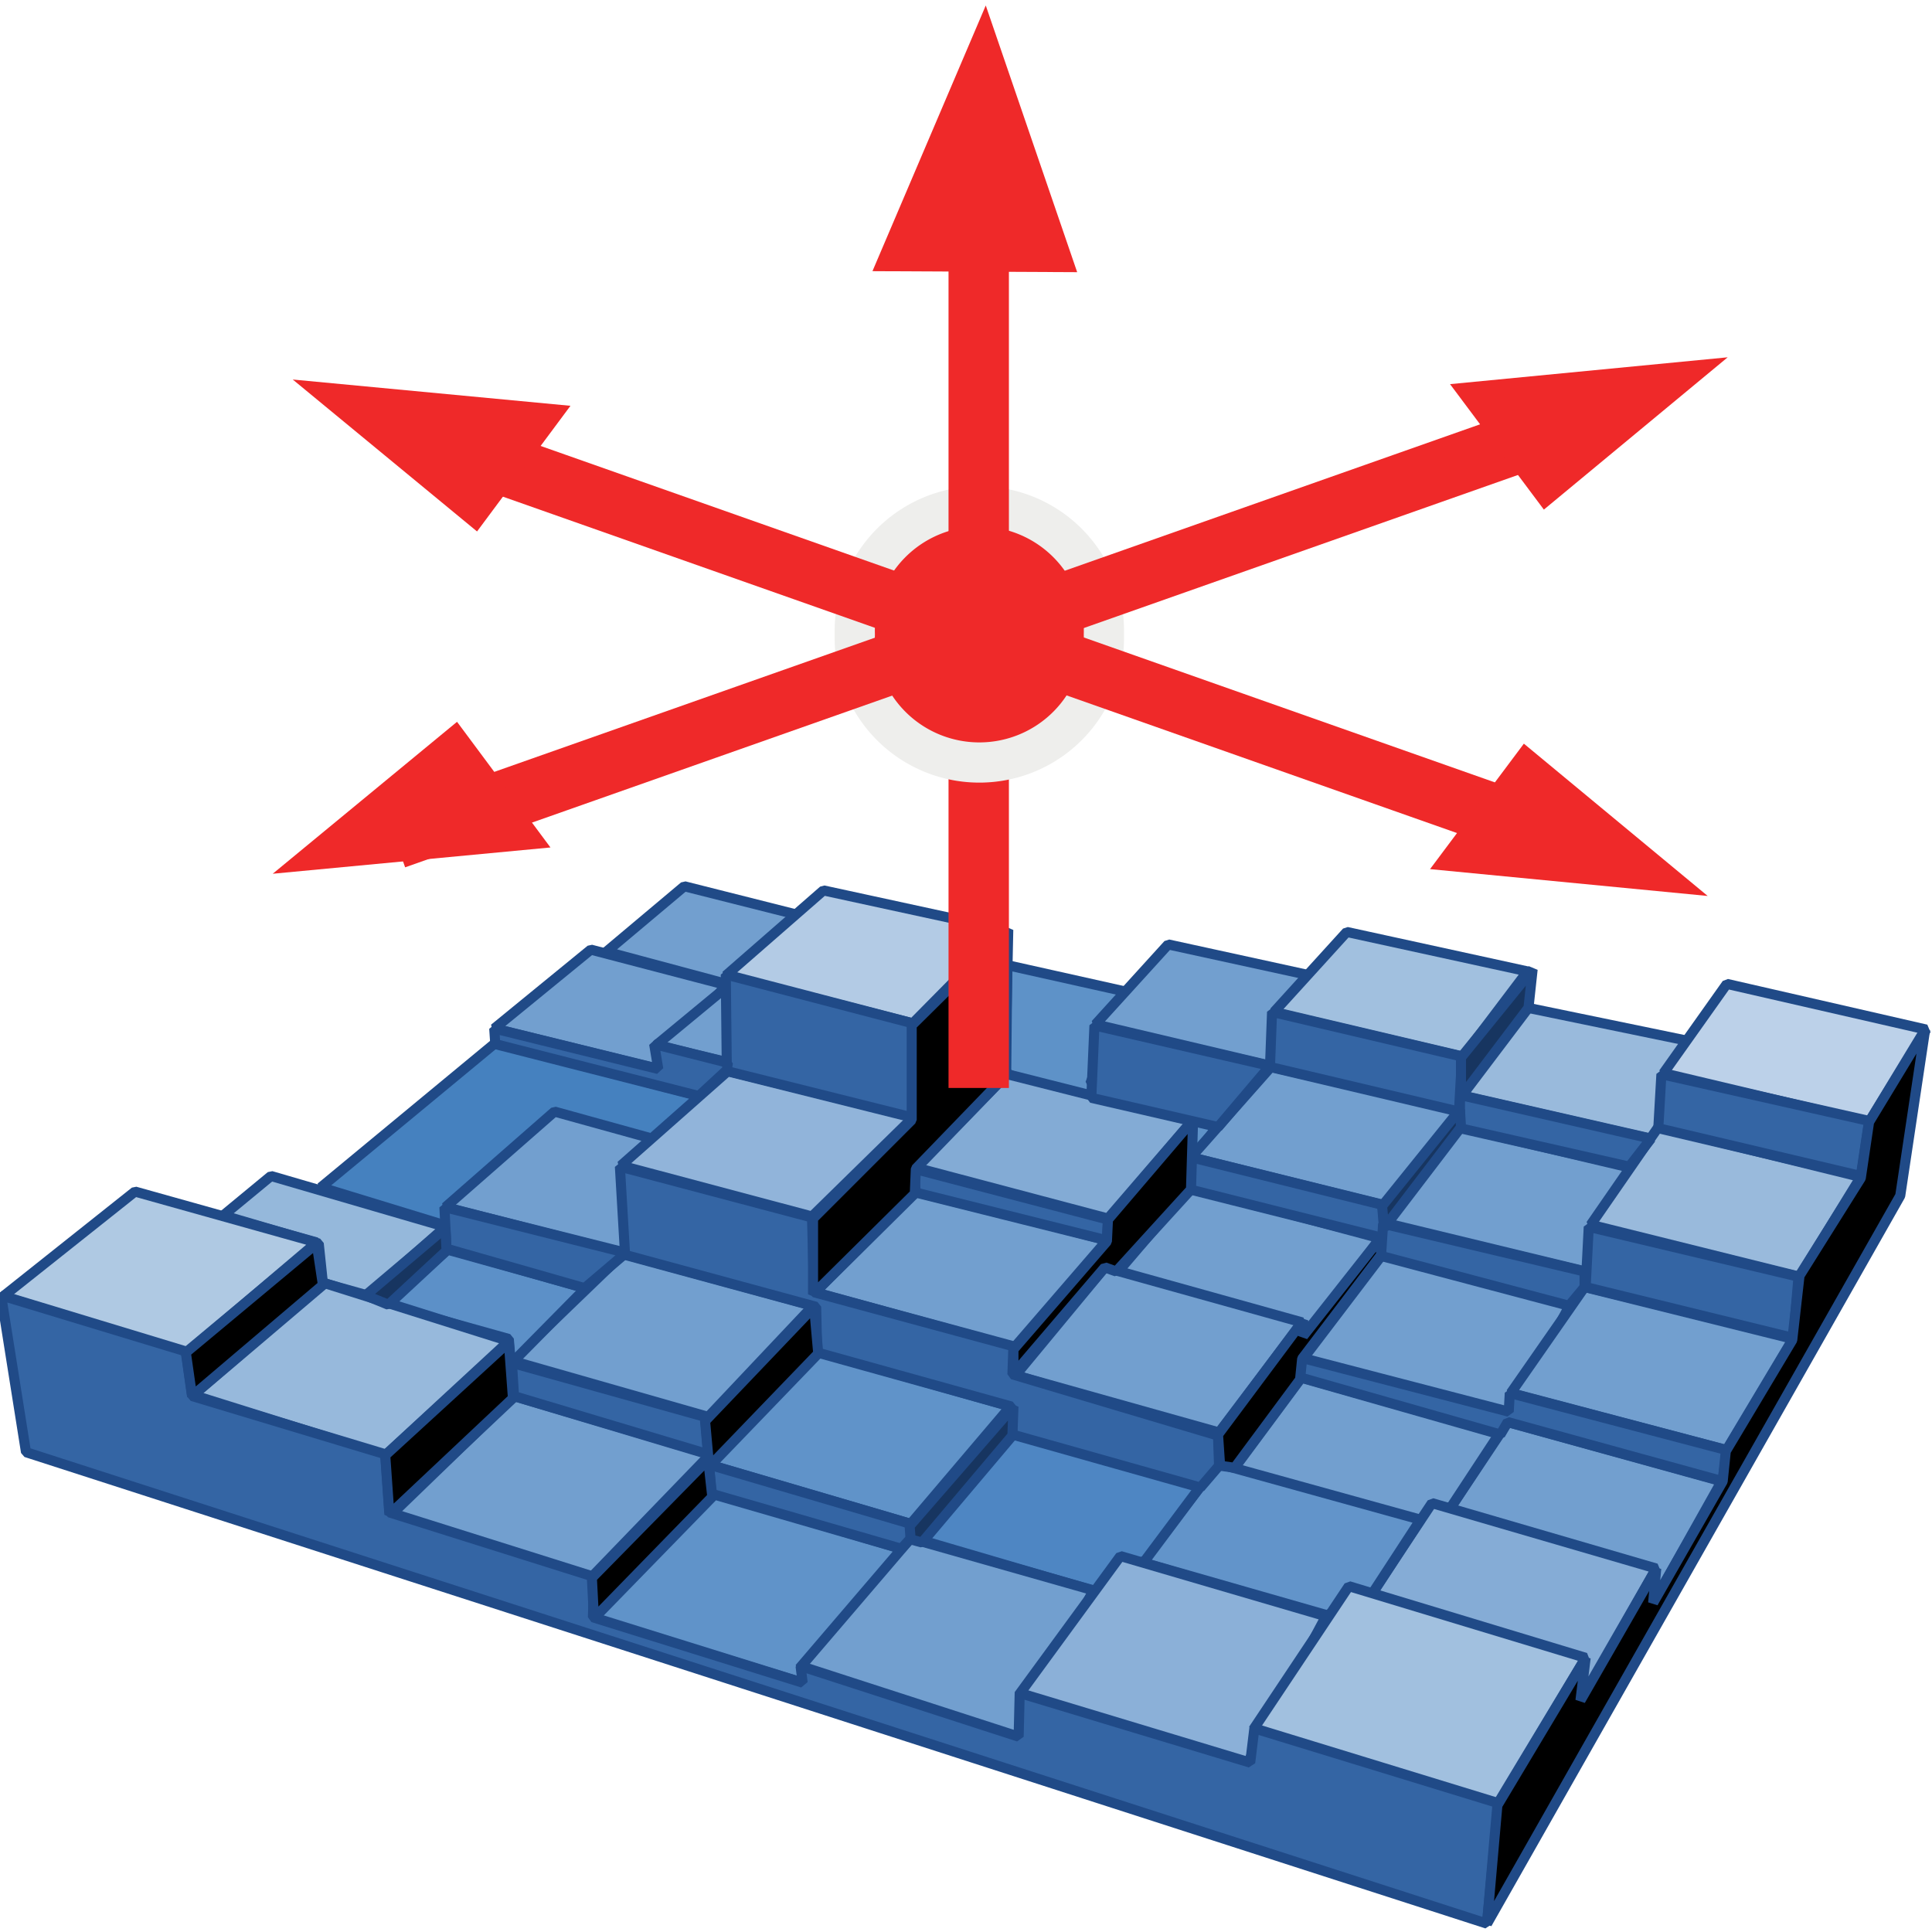 <?xml version="1.0" encoding="UTF-8" standalone="no"?>
<!-- Created with Inkscape (http://www.inkscape.org/) -->

<svg
   xmlns:dc="http://purl.org/dc/elements/1.1/"
   xmlns:cc="http://creativecommons.org/ns#"
   xmlns:rdf="http://www.w3.org/1999/02/22-rdf-syntax-ns#"
   xmlns:svg="http://www.w3.org/2000/svg"
   xmlns="http://www.w3.org/2000/svg"
   xmlns:sodipodi="http://sodipodi.sourceforge.net/DTD/sodipodi-0.dtd"
   xmlns:inkscape="http://www.inkscape.org/namespaces/inkscape"
   width="48px"
   height="48px"
   id="svg3183"
   version="1.1"
   inkscape:version="0.48.5 r10040"
   sodipodi:docname="heightfield_remap.svg">
  <defs
     id="defs3185" />
  <sodipodi:namedview
     id="base"
     pagecolor="#ffffff"
     bordercolor="#666666"
     borderopacity="1.0"
     inkscape:pageopacity="0.0"
     inkscape:pageshadow="2"
     inkscape:zoom="19.79899"
     inkscape:cx="6.0192843"
     inkscape:cy="22.242758"
     inkscape:current-layer="layer1"
     showgrid="true"
     inkscape:grid-bbox="true"
     inkscape:document-units="px"
     inkscape:window-width="2560"
     inkscape:window-height="1537"
     inkscape:window-x="-8"
     inkscape:window-y="-8"
     inkscape:window-maximized="1" />
  <g
     id="layer1"
     inkscape:label="Layer 1"
     inkscape:groupmode="layer">
    <g
       id="g51246"
       transform="translate(0,1.646)">
      <path
         inkscape:connector-curvature="0"
         id="path4045"
         d="m 27.914,22.978 -2.889,-0.645 -0.026,2.683 4.669,2.066 0.731,-0.939 -3.31,-0.869 z"
         style="color:#000000;fill:#5e92c8;fill-opacity:1;stroke:#204a87;stroke-width:0.25;stroke-linecap:butt;stroke-linejoin:bevel;stroke-miterlimit:4;stroke-opacity:1;stroke-dasharray:none;stroke-dashoffset:0;marker:none;visibility:visible;display:inline;overflow:visible;enable-background:accumulate"
         sodipodi:nodetypes="ccccccc" />
      <path
         sodipodi:nodetypes="ccccc"
         style="color:#000000;fill:#99badc;fill-opacity:1;stroke:#204a87;stroke-width:0.25;stroke-linecap:butt;stroke-linejoin:bevel;stroke-miterlimit:4;stroke-opacity:1;stroke-dasharray:none;stroke-dashoffset:0;marker:none;visibility:visible;display:inline;overflow:visible;enable-background:accumulate"
         d="m 42.825,24.397 -4.876,-1.006 -1.703,2.167 5.185,1.187 z"
         id="path4039"
         inkscape:connector-curvature="0" />
      <path
         inkscape:connector-curvature="0"
         id="path4031"
         d="m 47.856,23.933 -4.953,-1.135 -1.574,2.219 5.108,1.213 z"
         style="color:#000000;fill:#bcd1e9;fill-opacity:1;stroke:#204a87;stroke-width:0.25;stroke-linecap:butt;stroke-linejoin:bevel;stroke-miterlimit:4;stroke-opacity:1;stroke-dasharray:none;stroke-dashoffset:0;marker:none;visibility:visible;display:inline;overflow:visible;enable-background:accumulate" />
      <path
         sodipodi:nodetypes="ccccc"
         style="color:#000000;fill:#729fcf;stroke:#204a87;stroke-width:0.25;stroke-linecap:butt;stroke-linejoin:bevel;stroke-miterlimit:4;stroke-opacity:1;stroke-dasharray:none;stroke-dashoffset:0;marker:none;visibility:visible;display:inline;overflow:visible;enable-background:accumulate"
         d="m 33.512,22.798 -4.489,-0.98 -1.806,1.987 4.695,1.109 z"
         id="path4043"
         inkscape:connector-curvature="0" />
      <path
         inkscape:connector-curvature="0"
         id="path4041"
         d="m 37.949,22.488 -4.489,-0.98 -1.806,1.987 4.695,1.109 z"
         style="color:#000000;fill:#a1c0df;fill-opacity:1;stroke:#204a87;stroke-width:0.25;stroke-linecap:butt;stroke-linejoin:bevel;stroke-miterlimit:4;stroke-opacity:1;stroke-dasharray:none;stroke-dashoffset:0;marker:none;visibility:visible;display:inline;overflow:visible;enable-background:accumulate"
         sodipodi:nodetypes="ccccc" />
      <path
         inkscape:connector-curvature="0"
         id="path4049"
         d="m 17.001,20.373 3.07,0.774 -1.832,1.703 -3.173,-0.851 z"
         style="color:#000000;fill:#729fcf;stroke:#204a87;stroke-width:0.25;stroke-linecap:butt;stroke-linejoin:bevel;stroke-miterlimit:4;stroke-opacity:1;stroke-dasharray:none;stroke-dashoffset:0;marker:none;visibility:visible;display:inline;overflow:visible;enable-background:accumulate" />
      <path
         inkscape:connector-curvature="0"
         id="path4047"
         d="m 24.973,21.456 -4.515,-0.98 -2.425,2.116 4.644,1.187 z"
         style="color:#000000;fill:#b3cbe5;fill-opacity:1;stroke:#204a87;stroke-width:0.25;stroke-linecap:butt;stroke-linejoin:bevel;stroke-miterlimit:4;stroke-opacity:1;stroke-dasharray:none;stroke-dashoffset:0;marker:none;visibility:visible;display:inline;overflow:visible;enable-background:accumulate"
         sodipodi:nodetypes="ccccc" />
      <path
         inkscape:connector-curvature="0"
         id="path4065"
         d="m 39.394,29.944 1.109,-2.58 -4.257,-1.006 -1.857,2.374 z"
         style="color:#000000;fill:#729fcf;stroke:#204a87;stroke-width:0.25;stroke-linecap:butt;stroke-linejoin:bevel;stroke-miterlimit:4;stroke-opacity:1;stroke-dasharray:none;stroke-dashoffset:0;marker:none;visibility:visible;display:inline;overflow:visible;enable-background:accumulate" />
      <path
         inkscape:connector-curvature="0"
         id="path4057"
         d="m 46.23,27.596 -5.031,-1.238 -1.677,2.425 5.185,1.29 z"
         style="color:#000000;fill:#99badc;fill-opacity:1;stroke:#204a87;stroke-width:0.25;stroke-linecap:butt;stroke-linejoin:bevel;stroke-miterlimit:4;stroke-opacity:1;stroke-dasharray:none;stroke-dashoffset:0;marker:none;visibility:visible;display:inline;overflow:visible;enable-background:accumulate" />
      <path
         inkscape:connector-curvature="0"
         id="path4073"
         d="m 36.272,25.945 -4.695,-1.084 -1.986,2.245 4.798,1.187 z"
         style="color:#000000;fill:#729fcf;stroke:#204a87;stroke-width:0.25;stroke-linecap:butt;stroke-linejoin:bevel;stroke-miterlimit:4;stroke-opacity:1;stroke-dasharray:none;stroke-dashoffset:0;marker:none;visibility:visible;display:inline;overflow:visible;enable-background:accumulate" />
      <path
         sodipodi:nodetypes="ccccc"
         inkscape:connector-curvature="0"
         id="path4097"
         d="m 18.033,22.824 -3.354,-0.877 -2.399,1.961 4.102,1.006 z"
         style="color:#000000;fill:#729fcf;stroke:#204a87;stroke-width:0.25;stroke-linecap:butt;stroke-linejoin:bevel;stroke-miterlimit:4;stroke-opacity:1;stroke-dasharray:none;stroke-dashoffset:0;marker:none;visibility:visible;display:inline;overflow:visible;enable-background:accumulate" />
      <path
         inkscape:connector-curvature="0"
         id="path4089"
         d="m 18.084,22.849 -1.78,1.471 1.832,0.439 z"
         style="color:#000000;fill:#729fcf;stroke:#204a87;stroke-width:0.25;stroke-linecap:butt;stroke-linejoin:bevel;stroke-miterlimit:4;stroke-opacity:1;stroke-dasharray:none;stroke-dashoffset:0;marker:none;visibility:visible;display:inline;overflow:visible;enable-background:accumulate" />
      <path
         inkscape:connector-curvature="0"
         id="path4105"
         d="m 17.362,25.636 -1.006,-0.284 -1.135,1.006 1.006,0.284 z"
         style="color:#000000;fill:none;stroke:#204a87;stroke-width:0.25;stroke-linecap:butt;stroke-linejoin:bevel;stroke-miterlimit:4;stroke-opacity:1;stroke-dasharray:none;stroke-dashoffset:0;marker:none;visibility:visible;display:inline;overflow:visible;enable-background:accumulate" />
      <path
         sodipodi:nodetypes="cccccc"
         inkscape:connector-curvature="0"
         id="path4113"
         d="m 17.388,25.584 -5.082,-1.316 -4.334,3.586 3.122,0.955 5.16,-2.167 z"
         style="color:#000000;fill:#4581bf;fill-opacity:1;stroke:#204a87;stroke-width:0.25;stroke-linecap:butt;stroke-linejoin:bevel;stroke-miterlimit:4;stroke-opacity:1;stroke-dasharray:none;stroke-dashoffset:0;marker:none;visibility:visible;display:inline;overflow:visible;enable-background:accumulate" />
      <path
         inkscape:connector-curvature="0"
         id="path4121"
         d="m 16.201,26.642 -2.425,-0.671 -2.709,2.374 4.515,1.161 z"
         style="color:#000000;fill:#729fcf;stroke:#204a87;stroke-width:0.25;stroke-linecap:butt;stroke-linejoin:bevel;stroke-miterlimit:4;stroke-opacity:1;stroke-dasharray:none;stroke-dashoffset:0;marker:none;visibility:visible;display:inline;overflow:visible;enable-background:accumulate" />
      <path
         inkscape:connector-curvature="0"
         id="path4081"
         d="m 22.702,26.1 -4.618,-1.135 -2.657,2.348 4.747,1.264 z"
         style="color:#000000;fill:#91b4da;fill-opacity:1;stroke:#204a87;stroke-width:0.25;stroke-linecap:butt;stroke-linejoin:bevel;stroke-miterlimit:4;stroke-opacity:1;stroke-dasharray:none;stroke-dashoffset:0;marker:none;visibility:visible;display:inline;overflow:visible;enable-background:accumulate" />
      <path
         inkscape:connector-curvature="0"
         id="path4137"
         d="m 34.286,29.119 -4.721,-1.264 -1.806,2.116 4.644,1.703 z"
         style="color:#000000;fill:#729fcf;stroke:#204a87;stroke-width:0.25;stroke-linecap:butt;stroke-linejoin:bevel;stroke-miterlimit:4;stroke-opacity:1;stroke-dasharray:none;stroke-dashoffset:0;marker:none;visibility:visible;display:inline;overflow:visible;enable-background:accumulate" />
      <path
         inkscape:connector-curvature="0"
         id="path4145"
         d="m 39.007,30.77 -4.67,-1.238 -1.961,2.58 5.185,1.367 z"
         style="color:#000000;fill:#729fcf;stroke:#204a87;stroke-width:0.25;stroke-linecap:butt;stroke-linejoin:bevel;stroke-miterlimit:4;stroke-opacity:1;stroke-dasharray:none;stroke-dashoffset:0;marker:none;visibility:visible;display:inline;overflow:visible;enable-background:accumulate" />
      <path
         inkscape:connector-curvature="0"
         id="path4153"
         d="m 44.554,31.621 -5.185,-1.29 -1.832,2.632 5.366,1.419 z"
         style="color:#000000;fill:#729fcf;stroke:#204a87;stroke-width:0.25;stroke-linecap:butt;stroke-linejoin:bevel;stroke-miterlimit:4;stroke-opacity:1;stroke-dasharray:none;stroke-dashoffset:0;marker:none;visibility:visible;display:inline;overflow:visible;enable-background:accumulate" />
      <path
         inkscape:connector-curvature="0"
         id="path4161"
         d="m 42.773,35.156 -5.314,-1.471 -1.445,2.167 5.082,2.296 z"
         style="color:#000000;fill:#729fcf;stroke:#204a87;stroke-width:0.25;stroke-linecap:butt;stroke-linejoin:bevel;stroke-miterlimit:4;stroke-opacity:1;stroke-dasharray:none;stroke-dashoffset:0;marker:none;visibility:visible;display:inline;overflow:visible;enable-background:accumulate" />
      <path
         inkscape:connector-curvature="0"
         id="path4129"
         d="m 29.616,26.203 -4.592,-1.161 -2.27,2.322 4.773,1.264 z"
         style="color:#000000;fill:#83abd5;fill-opacity:1;stroke:#204a87;stroke-width:0.25;stroke-linecap:butt;stroke-linejoin:bevel;stroke-miterlimit:4;stroke-opacity:1;stroke-dasharray:none;stroke-dashoffset:0;marker:none;visibility:visible;display:inline;overflow:visible;enable-background:accumulate" />
      <path
         inkscape:connector-curvature="0"
         id="path4177"
         d="m 27.501,29.17 -4.747,-1.238 -2.502,2.528 4.953,1.367 z"
         style="color:#000000;fill:#729fcf;stroke:#204a87;stroke-width:0.25;stroke-linecap:butt;stroke-linejoin:bevel;stroke-miterlimit:4;stroke-opacity:1;stroke-dasharray:none;stroke-dashoffset:0;marker:none;visibility:visible;display:inline;overflow:visible;enable-background:accumulate" />
      <path
         inkscape:connector-curvature="0"
         id="path4185"
         d="m 32.351,31.208 -4.902,-1.367 -2.219,2.683 5.056,1.419 z"
         style="color:#000000;fill:#729fcf;stroke:#204a87;stroke-width:0.25;stroke-linecap:butt;stroke-linejoin:bevel;stroke-miterlimit:4;stroke-opacity:1;stroke-dasharray:none;stroke-dashoffset:0;marker:none;visibility:visible;display:inline;overflow:visible;enable-background:accumulate" />
      <path
         inkscape:connector-curvature="0"
         id="path4193"
         d="m 37.253,33.969 -4.927,-1.393 -1.703,2.296 4.695,1.264 0.748,-0.361 z"
         style="color:#000000;fill:#729fcf;stroke:#204a87;stroke-width:0.25;stroke-linecap:butt;stroke-linejoin:bevel;stroke-miterlimit:4;stroke-opacity:1;stroke-dasharray:none;stroke-dashoffset:0;marker:none;visibility:visible;display:inline;overflow:visible;enable-background:accumulate" />
      <path
         inkscape:connector-curvature="0"
         id="path4201"
         d="m 41.148,37.323 -5.572,-1.625 -1.522,2.296 5.289,2.528 z"
         style="color:#000000;fill:#85acd6;fill-opacity:1;stroke:#204a87;stroke-width:0.25;stroke-linecap:butt;stroke-linejoin:bevel;stroke-miterlimit:4;stroke-opacity:1;stroke-dasharray:none;stroke-dashoffset:0;marker:none;visibility:visible;display:inline;overflow:visible;enable-background:accumulate" />
      <path
         inkscape:connector-curvature="0"
         id="path4225"
         d="m 35.292,36.11 -5.031,-1.393 -1.883,2.451 4.592,1.316 1.161,-0.593 z"
         style="color:#000000;fill:#6294ca;fill-opacity:1;stroke:#204a87;stroke-width:0.25;stroke-linecap:butt;stroke-linejoin:bevel;stroke-miterlimit:4;stroke-opacity:1;stroke-dasharray:none;stroke-dashoffset:0;marker:none;visibility:visible;display:inline;overflow:visible;enable-background:accumulate" />
      <path
         inkscape:connector-curvature="0"
         id="path4233"
         d="m 29.823,35.285 -4.695,-1.316 -2.219,2.657 4.308,1.264 1.238,-0.774 z"
         style="color:#000000;fill:#4e86c3;fill-opacity:1;stroke:#204a87;stroke-width:0.25;stroke-linecap:butt;stroke-linejoin:bevel;stroke-miterlimit:4;stroke-opacity:1;stroke-dasharray:none;stroke-dashoffset:0;marker:none;visibility:visible;display:inline;overflow:visible;enable-background:accumulate" />
      <path
         inkscape:connector-curvature="0"
         id="path4241"
         d="m 25.102,33.298 -4.798,-1.367 -2.683,2.812 5.005,1.471 z"
         style="color:#000000;fill:#6093c9;fill-opacity:1;stroke:#204a87;stroke-width:0.25;stroke-linecap:butt;stroke-linejoin:bevel;stroke-miterlimit:4;stroke-opacity:1;stroke-dasharray:none;stroke-dashoffset:0;marker:none;visibility:visible;display:inline;overflow:visible;enable-background:accumulate" />
      <path
         inkscape:connector-curvature="0"
         id="path4249"
         d="m 20.2,30.796 -4.721,-1.29 -2.76,2.657 4.876,1.393 z"
         style="color:#000000;fill:#729fcf;stroke:#204a87;stroke-width:0.25;stroke-linecap:butt;stroke-linejoin:bevel;stroke-miterlimit:4;stroke-opacity:1;stroke-dasharray:none;stroke-dashoffset:0;marker:none;visibility:visible;display:inline;overflow:visible;enable-background:accumulate" />
      <path
         inkscape:connector-curvature="0"
         id="path4257"
         d="m 14.55,30.357 -3.431,-0.955 -1.522,1.367 3.044,0.851 0.052,0.619 z"
         style="color:#000000;fill:#5c90c8;fill-opacity:1;stroke:#204a87;stroke-width:0.25;stroke-linecap:butt;stroke-linejoin:bevel;stroke-miterlimit:4;stroke-opacity:1;stroke-dasharray:none;stroke-dashoffset:0;marker:none;visibility:visible;display:inline;overflow:visible;enable-background:accumulate" />
      <path
         inkscape:connector-curvature="0"
         id="path4265"
         d="m 11.067,28.835 -4.334,-1.264 -1.187,0.98 2.373,0.697 0.103,0.98 1.109,0.31 z"
         style="color:#000000;fill:#95b8db;fill-opacity:1;stroke:#204a87;stroke-width:0.25;stroke-linecap:butt;stroke-linejoin:bevel;stroke-miterlimit:4;stroke-opacity:1;stroke-dasharray:none;stroke-dashoffset:0;marker:none;visibility:visible;display:inline;overflow:visible;enable-background:accumulate" />
      <path
         inkscape:connector-curvature="0"
         id="path4273"
         d="M 7.868,29.222 3.354,27.958 0.077,30.563 4.643,31.957 z"
         style="color:#000000;fill:#afc9e3;fill-opacity:1;stroke:#204a87;stroke-width:0.25;stroke-linecap:butt;stroke-linejoin:bevel;stroke-miterlimit:4;stroke-opacity:1;stroke-dasharray:none;stroke-dashoffset:0;marker:none;visibility:visible;display:inline;overflow:visible;enable-background:accumulate" />
      <path
         inkscape:connector-curvature="0"
         id="path4281"
         d="m 12.641,31.673 -4.592,-1.445 -3.251,2.786 4.773,1.496 z"
         style="color:#000000;fill:#97b9dc;fill-opacity:1;stroke:#204a87;stroke-width:0.25;stroke-linecap:butt;stroke-linejoin:bevel;stroke-miterlimit:4;stroke-opacity:1;stroke-dasharray:none;stroke-dashoffset:0;marker:none;visibility:visible;display:inline;overflow:visible;enable-background:accumulate" />
      <path
         inkscape:connector-curvature="0"
         id="path4289"
         d="m 17.646,34.485 -4.876,-1.445 -3.044,2.941 4.979,1.548 z"
         style="color:#000000;fill:#729fcf;stroke:#204a87;stroke-width:0.25;stroke-linecap:butt;stroke-linejoin:bevel;stroke-miterlimit:4;stroke-opacity:1;stroke-dasharray:none;stroke-dashoffset:0;marker:none;visibility:visible;display:inline;overflow:visible;enable-background:accumulate" />
      <path
         inkscape:connector-curvature="0"
         id="path4297"
         d="m 22.393,36.833 -4.695,-1.393 -2.967,3.122 5.289,1.625 z"
         style="color:#000000;fill:#6093c9;fill-opacity:1;stroke:#204a87;stroke-width:0.25;stroke-linecap:butt;stroke-linejoin:bevel;stroke-miterlimit:4;stroke-opacity:1;stroke-dasharray:none;stroke-dashoffset:0;marker:none;visibility:visible;display:inline;overflow:visible;enable-background:accumulate" />
      <path
         inkscape:connector-curvature="0"
         id="path4305"
         d="m 27.165,37.865 -4.541,-1.29 -2.76,3.225 5.418,1.729 z"
         style="color:#000000;fill:#729fcf;stroke:#204a87;stroke-width:0.25;stroke-linecap:butt;stroke-linejoin:bevel;stroke-miterlimit:4;stroke-opacity:1;stroke-dasharray:none;stroke-dashoffset:0;marker:none;visibility:visible;display:inline;overflow:visible;enable-background:accumulate" />
      <path
         inkscape:connector-curvature="0"
         id="path4217"
         d="m 32.944,38.51 -5.108,-1.496 -2.528,3.457 5.676,1.703 z"
         style="color:#000000;fill:#8bb0d8;fill-opacity:1;stroke:#204a87;stroke-width:0.25;stroke-linecap:butt;stroke-linejoin:bevel;stroke-miterlimit:4;stroke-opacity:1;stroke-dasharray:none;stroke-dashoffset:0;marker:none;visibility:visible;display:inline;overflow:visible;enable-background:accumulate" />
      <path
         inkscape:connector-curvature="0"
         id="path4209"
         d="m 39.394,39.542 -5.882,-1.78 -2.373,3.56 6.063,1.858 z"
         style="color:#000000;fill:#a1c0df;fill-opacity:1;stroke:#204a87;stroke-width:0.25;stroke-linecap:butt;stroke-linejoin:bevel;stroke-miterlimit:4;stroke-opacity:1;stroke-dasharray:none;stroke-dashoffset:0;marker:none;visibility:visible;display:inline;overflow:visible;enable-background:accumulate" />
      <path
         inkscape:connector-curvature="0"
         id="path4010"
         d="m 36.943,46.146 0.284,-2.993 -6.063,-1.858 -0.103,0.851 -5.727,-1.729 -0.026,1.084 -5.418,-1.754 0.052,0.413 -5.211,-1.625 0.026,-1.006 -5.082,-1.6 -0.103,-1.445 -4.798,-1.445 -0.155,-1.109 -4.592,-1.393 0.619,3.896 z"
         style="fill:#3465a4;stroke:#204a87;stroke-width:0.25;stroke-linecap:butt;stroke-linejoin:bevel;stroke-miterlimit:4;stroke-opacity:1;stroke-dasharray:none" />
      <path
         inkscape:connector-curvature="0"
         id="path4324"
         d="m 46.437,26.203 -5.16,-1.161 -0.077,1.342 5.031,1.187 z"
         style="color:#000000;fill:#3465a4;fill-opacity:1;fill-rule:nonzero;stroke:#204a87;stroke-width:0.25;stroke-linecap:butt;stroke-linejoin:bevel;stroke-miterlimit:4;stroke-opacity:1;stroke-dasharray:none;stroke-dashoffset:0;marker:none;visibility:visible;display:inline;overflow:visible;enable-background:accumulate" />
      <path
         inkscape:connector-curvature="0"
         id="path4332"
         d="m 41.019,26.642 -4.747,-1.084 0,0.826 4.205,0.955 z"
         style="color:#000000;fill:#3465a4;fill-opacity:1;fill-rule:nonzero;stroke:#204a87;stroke-width:0.25;stroke-linecap:butt;stroke-linejoin:bevel;stroke-miterlimit:4;stroke-opacity:1;stroke-dasharray:none;stroke-dashoffset:0;marker:none;visibility:visible;display:inline;overflow:visible;enable-background:accumulate" />
      <path
         inkscape:connector-curvature="0"
         id="path4340"
         d="m 36.324,24.604 -0.077,1.367 -4.695,-1.109 0.052,-1.367 z"
         style="color:#000000;fill:#3465a4;fill-opacity:1;fill-rule:nonzero;stroke:#204a87;stroke-width:0.25;stroke-linecap:butt;stroke-linejoin:bevel;stroke-miterlimit:4;stroke-opacity:1;stroke-dasharray:none;stroke-dashoffset:0;marker:none;visibility:visible;display:inline;overflow:visible;enable-background:accumulate" />
      <path
         sodipodi:nodetypes="ccccc"
         inkscape:connector-curvature="0"
         id="path4348"
         d="m 31.551,24.836 -4.36,-1.006 -0.078,1.799 3.15,0.726 z"
         style="color:#000000;fill:#3465a4;fill-opacity:1;fill-rule:nonzero;stroke:#204a87;stroke-width:0.25;stroke-linecap:butt;stroke-linejoin:bevel;stroke-miterlimit:4;stroke-opacity:1;stroke-dasharray:none;stroke-dashoffset:0;marker:none;visibility:visible;display:inline;overflow:visible;enable-background:accumulate" />
      <path
         inkscape:connector-curvature="0"
         id="path4356"
         d="m 22.676,23.778 0.026,2.348 -4.644,-1.161 -0.026,-2.399 z"
         style="color:#000000;fill:#3465a4;fill-opacity:1;fill-rule:nonzero;stroke:#204a87;stroke-width:0.25;stroke-linecap:butt;stroke-linejoin:bevel;stroke-miterlimit:4;stroke-opacity:1;stroke-dasharray:none;stroke-dashoffset:0;marker:none;visibility:visible;display:inline;overflow:visible;enable-background:accumulate" />
      <path
         inkscape:connector-curvature="0"
         id="path4364"
         d="m 18.084,24.758 -1.832,-0.464 0.103,0.619 -4.076,-1.006 0.026,0.387 5.056,1.29 0.697,-0.645 z"
         style="color:#000000;fill:#3465a4;fill-opacity:1;fill-rule:nonzero;stroke:#204a87;stroke-width:0.25;stroke-linecap:butt;stroke-linejoin:bevel;stroke-miterlimit:4;stroke-opacity:1;stroke-dasharray:none;stroke-dashoffset:0;marker:none;visibility:visible;display:inline;overflow:visible;enable-background:accumulate" />
      <path
         inkscape:connector-curvature="0"
         id="path4372"
         d="m 22.702,27.39 4.824,1.264 -0.026,0.516 -4.747,-1.187 z"
         style="color:#000000;fill:#3465a4;fill-opacity:1;fill-rule:nonzero;stroke:#204a87;stroke-width:0.25;stroke-linecap:butt;stroke-linejoin:bevel;stroke-miterlimit:4;stroke-opacity:1;stroke-dasharray:none;stroke-dashoffset:0;marker:none;visibility:visible;display:inline;overflow:visible;enable-background:accumulate" />
      <path
         inkscape:connector-curvature="0"
         id="path4380"
         d="m 29.59,27.106 -0.026,0.8 4.824,1.213 -0.026,-0.826 z"
         style="color:#000000;fill:#3465a4;fill-opacity:1;fill-rule:nonzero;stroke:#204a87;stroke-width:0.25;stroke-linecap:butt;stroke-linejoin:bevel;stroke-miterlimit:4;stroke-opacity:1;stroke-dasharray:none;stroke-dashoffset:0;marker:none;visibility:visible;display:inline;overflow:visible;enable-background:accumulate" />
      <path
         inkscape:connector-curvature="0"
         id="path4388"
         d="m 39.368,29.944 -5.005,-1.187 -0.052,0.8 4.67,1.238 0.387,-0.464 z"
         style="color:#000000;fill:#3465a4;fill-opacity:1;fill-rule:nonzero;stroke:#204a87;stroke-width:0.25;stroke-linecap:butt;stroke-linejoin:bevel;stroke-miterlimit:4;stroke-opacity:1;stroke-dasharray:none;stroke-dashoffset:0;marker:none;visibility:visible;display:inline;overflow:visible;enable-background:accumulate" />
      <path
         inkscape:connector-curvature="0"
         id="path4396"
         d="m 44.683,30.073 -5.211,-1.238 -0.077,1.496 5.16,1.264 z"
         style="color:#000000;fill:#3465a4;fill-opacity:1;fill-rule:nonzero;stroke:#204a87;stroke-width:0.25;stroke-linecap:butt;stroke-linejoin:bevel;stroke-miterlimit:4;stroke-opacity:1;stroke-dasharray:none;stroke-dashoffset:0;marker:none;visibility:visible;display:inline;overflow:visible;enable-background:accumulate" />
      <path
         inkscape:connector-curvature="0"
         id="path4404"
         d="m 42.902,34.382 -5.392,-1.419 -0.026,0.464 -5.16,-1.342 -0.026,0.49 4.979,1.419 0.181,-0.31 5.34,1.471 z"
         style="color:#000000;fill:#3465a4;fill-opacity:1;fill-rule:nonzero;stroke:#204a87;stroke-width:0.25;stroke-linecap:butt;stroke-linejoin:bevel;stroke-miterlimit:4;stroke-opacity:1;stroke-dasharray:none;stroke-dashoffset:0;marker:none;visibility:visible;display:inline;overflow:visible;enable-background:accumulate" />
      <path
         inkscape:connector-curvature="0"
         id="path4412"
         d="m 30.287,34.769 -0.026,-0.748 -5.108,-1.522 0.026,-0.697 -4.953,-1.342 -0.052,-1.858 -4.773,-1.264 0.129,2.193 4.747,1.29 0.026,1.135 4.824,1.342 0.026,0.697 4.67,1.316 z"
         style="color:#000000;fill:#3465a4;fill-opacity:1;fill-rule:nonzero;stroke:#204a87;stroke-width:0.25;stroke-linecap:butt;stroke-linejoin:bevel;stroke-miterlimit:4;stroke-opacity:1;stroke-dasharray:none;stroke-dashoffset:0;marker:none;visibility:visible;display:inline;overflow:visible;enable-background:accumulate" />
      <path
         inkscape:connector-curvature="0"
         id="path4420"
         d="m 15.556,29.48 -4.515,-1.135 0.052,1.032 3.431,0.98 z"
         style="color:#000000;fill:#3465a4;fill-opacity:1;fill-rule:nonzero;stroke:#204a87;stroke-width:0.25;stroke-linecap:butt;stroke-linejoin:bevel;stroke-miterlimit:4;stroke-opacity:1;stroke-dasharray:none;stroke-dashoffset:0;marker:none;visibility:visible;display:inline;overflow:visible;enable-background:accumulate" />
      <path
         inkscape:connector-curvature="0"
         id="path4428"
         d="m 22.625,36.575 0,-0.361 -5.005,-1.471 0.052,0.722 4.721,1.367 z"
         style="color:#000000;fill:#3465a4;fill-opacity:1;fill-rule:nonzero;stroke:#204a87;stroke-width:0.25;stroke-linecap:butt;stroke-linejoin:bevel;stroke-miterlimit:4;stroke-opacity:1;stroke-dasharray:none;stroke-dashoffset:0;marker:none;visibility:visible;display:inline;overflow:visible;enable-background:accumulate" />
      <path
         inkscape:connector-curvature="0"
         id="path4436"
         d="m 17.594,34.485 -0.077,-0.929 -4.798,-1.342 0.052,0.826 z"
         style="color:#000000;fill:#3465a4;fill-opacity:1;fill-rule:nonzero;stroke:#204a87;stroke-width:0.25;stroke-linecap:butt;stroke-linejoin:bevel;stroke-miterlimit:4;stroke-opacity:1;stroke-dasharray:none;stroke-dashoffset:0;marker:none;visibility:visible;display:inline;overflow:visible;enable-background:accumulate" />
      <path
         inkscape:connector-curvature="0"
         id="path4012"
         d="m 47.211,28.061 0.619,-4.128 -1.393,2.296 -0.206,1.393 -1.522,2.425 -0.181,1.6 -1.651,2.761 -0.077,0.748 -1.728,3.019 0.077,-0.851 -1.883,3.277 0.129,-1.058 -2.193,3.664 -0.258,2.941 z"
         style="color:#000000;fill:#000000;fill-opacity:1;stroke:#204a87;stroke-width:0.25;stroke-linecap:butt;stroke-linejoin:bevel;stroke-miterlimit:4;stroke-opacity:1;stroke-dasharray:none;stroke-dashoffset:0;marker:none;visibility:visible;display:inline;overflow:visible;enable-background:accumulate" />
      <path
         inkscape:connector-curvature="0"
         id="path4455"
         d="m 37.975,23.391 0.103,-0.955 -1.78,2.193 0,0.98 z"
         style="color:#000000;fill:#173560;fill-opacity:1;fill-rule:nonzero;stroke:#204a87;stroke-width:0.25;stroke-linecap:butt;stroke-linejoin:bevel;stroke-miterlimit:4;stroke-opacity:1;stroke-dasharray:none;stroke-dashoffset:0;marker:none;visibility:visible;display:inline;overflow:visible;enable-background:accumulate" />
      <path
         inkscape:connector-curvature="0"
         id="path4463"
         d="m 36.272,25.919 -1.935,2.399 0.052,0.542 1.909,-2.503 z"
         style="color:#000000;fill:#173560;fill-opacity:1;fill-rule:nonzero;stroke:#204a87;stroke-width:0.25;stroke-linecap:butt;stroke-linejoin:bevel;stroke-miterlimit:4;stroke-opacity:1;stroke-dasharray:none;stroke-dashoffset:0;marker:none;visibility:visible;display:inline;overflow:visible;enable-background:accumulate" />
      <path
         sodipodi:nodetypes="cccccccccc"
         inkscape:connector-curvature="0"
         id="path4471"
         d="m 34.312,29.093 -1.935,2.454 5.46e-4,-0.389 -2.116,2.837 0.052,0.774 0.361,0.052 1.625,-2.193 0.052,-0.516 1.961,-2.58 z"
         style="color:#000000;fill:#000000;fill-opacity:1;fill-rule:nonzero;stroke:#204a87;stroke-width:0.25;stroke-linecap:butt;stroke-linejoin:bevel;stroke-miterlimit:4;stroke-opacity:1;stroke-dasharray:none;stroke-dashoffset:0;marker:none;visibility:visible;display:inline;overflow:visible;enable-background:accumulate" />
      <path
         inkscape:connector-curvature="0"
         id="path4479"
         d="m 29.59,27.906 0.052,-1.729 -2.115,2.477 -0.026,0.542 -2.322,2.683 0,0.619 2.27,-2.657 0.284,0.103 z"
         style="color:#000000;fill:#000000;fill-opacity:1;fill-rule:nonzero;stroke:#204a87;stroke-width:0.25;stroke-linecap:butt;stroke-linejoin:bevel;stroke-miterlimit:4;stroke-opacity:1;stroke-dasharray:none;stroke-dashoffset:0;marker:none;visibility:visible;display:inline;overflow:visible;enable-background:accumulate" />
      <path
         inkscape:connector-curvature="0"
         id="path4487"
         d="m 24.973,25.094 0.077,-3.638 -2.399,2.374 0,2.348 -2.451,2.451 0,1.883 2.528,-2.503 0.026,-0.619 z"
         style="color:#000000;fill:#000000;fill-opacity:1;fill-rule:nonzero;stroke:#204a87;stroke-width:0.25;stroke-linecap:butt;stroke-linejoin:bevel;stroke-miterlimit:4;stroke-opacity:1;stroke-dasharray:none;stroke-dashoffset:0;marker:none;visibility:visible;display:inline;overflow:visible;enable-background:accumulate" />
      <path
         inkscape:connector-curvature="0"
         id="path4495"
         d="m 25.153,34.02 0.026,-0.722 -2.58,2.967 0.026,0.335 0.284,0.077 z"
         style="color:#000000;fill:#173560;fill-opacity:1;fill-rule:nonzero;stroke:#204a87;stroke-width:0.25;stroke-linecap:butt;stroke-linejoin:bevel;stroke-miterlimit:4;stroke-opacity:1;stroke-dasharray:none;stroke-dashoffset:0;marker:none;visibility:visible;display:inline;overflow:visible;enable-background:accumulate" />
      <path
         inkscape:connector-curvature="0"
         id="path4503"
         d="m 20.329,31.982 -0.103,-1.161 -2.709,2.838 0.103,1.135 z"
         style="color:#000000;fill:#000000;fill-opacity:1;fill-rule:nonzero;stroke:#204a87;stroke-width:0.25;stroke-linecap:butt;stroke-linejoin:bevel;stroke-miterlimit:4;stroke-opacity:1;stroke-dasharray:none;stroke-dashoffset:0;marker:none;visibility:visible;display:inline;overflow:visible;enable-background:accumulate" />
      <path
         inkscape:connector-curvature="0"
         id="path4511"
         d="m 17.697,35.543 -0.103,-0.929 -2.889,2.941 0.052,1.006 z"
         style="color:#000000;fill:#000000;fill-opacity:1;fill-rule:nonzero;stroke:#204a87;stroke-width:0.25;stroke-linecap:butt;stroke-linejoin:bevel;stroke-miterlimit:4;stroke-opacity:1;stroke-dasharray:none;stroke-dashoffset:0;marker:none;visibility:visible;display:inline;overflow:visible;enable-background:accumulate" />
      <path
         inkscape:connector-curvature="0"
         id="path4519"
         d="m 11.067,28.861 -1.986,1.677 0.568,0.232 1.445,-1.342 z"
         style="color:#000000;fill:#173560;fill-opacity:1;fill-rule:nonzero;stroke:#204a87;stroke-width:0.25;stroke-linecap:butt;stroke-linejoin:bevel;stroke-miterlimit:4;stroke-opacity:1;stroke-dasharray:none;stroke-dashoffset:0;marker:none;visibility:visible;display:inline;overflow:visible;enable-background:accumulate" />
      <path
         inkscape:connector-curvature="0"
         id="path4527"
         d="m 8.023,30.28 -0.155,-1.032 -3.251,2.709 0.155,1.084 z"
         style="color:#000000;fill:#000000;fill-opacity:1;fill-rule:nonzero;stroke:#204a87;stroke-width:0.25;stroke-linecap:butt;stroke-linejoin:bevel;stroke-miterlimit:4;stroke-opacity:1;stroke-dasharray:none;stroke-dashoffset:0;marker:none;visibility:visible;display:inline;overflow:visible;enable-background:accumulate" />
      <path
         inkscape:connector-curvature="0"
         id="path4535"
         d="m 12.641,31.699 -3.07,2.812 0.103,1.471 3.07,-2.89 z"
         style="color:#000000;fill:#000000;fill-opacity:1;fill-rule:nonzero;stroke:#204a87;stroke-width:0.25;stroke-linecap:butt;stroke-linejoin:bevel;stroke-miterlimit:4;stroke-opacity:1;stroke-dasharray:none;stroke-dashoffset:0;marker:none;visibility:visible;display:inline;overflow:visible;enable-background:accumulate" />
    </g>
    <path
       style="color:#000000;fill:none;stroke:#ef2929;stroke-width:1.5;stroke-linecap:butt;stroke-linejoin:miter;stroke-miterlimit:4;stroke-opacity:1;stroke-dasharray:none;stroke-dashoffset:0;marker:none;visibility:visible;display:inline;overflow:visible"
       d="m 24.316,15.887 0,11.143"
       id="path29911"
       inkscape:connector-curvature="0" />
    <path
       sodipodi:type="arc"
       style="color:#000000;fill:#ef2929;fill-opacity:1;fill-rule:nonzero;stroke:#eeeeec;stroke-width:0.415;stroke-linecap:round;stroke-linejoin:miter;stroke-miterlimit:4;stroke-opacity:1;stroke-dasharray:none;stroke-dashoffset:0;marker:none;visibility:visible;display:inline;overflow:visible"
       id="path29901"
       sodipodi:cx="24.523809"
       sodipodi:cy="16.428572"
       sodipodi:rx="1.2857143"
       sodipodi:ry="1.2857143"
       d="m 25.81,16.429 a 1.286,1.286 0 1 1 -2.571,0 1.286,1.286 0 1 1 2.571,0 z"
       transform="matrix(2.407,0,0,2.407,-34.699,-23.782)" />
    <path
       style="fill:none;stroke:#ef2929;stroke-width:1.5;stroke-linecap:butt;stroke-linejoin:miter;stroke-miterlimit:4;stroke-opacity:1;stroke-dasharray:none"
       d="M 9.816,10.6 38.863,20.841"
       id="path29903"
       sodipodi:nodetypes="cc"
       inkscape:connector-curvature="0" />
    <path
       style="fill:none;stroke:#ef2929;stroke-width:1.5;stroke-linecap:butt;stroke-linejoin:miter;stroke-miterlimit:4;stroke-opacity:1;stroke-dasharray:none"
       d="M 38.863,10.6 9.816,20.841"
       id="path29905"
       sodipodi:nodetypes="cc"
       inkscape:connector-curvature="0" />
    <path
       style="color:#000000;fill:none;stroke:#ef2929;stroke-width:1.5;stroke-linecap:butt;stroke-linejoin:miter;stroke-miterlimit:4;stroke-opacity:1;stroke-dasharray:none;stroke-dashoffset:0;marker:none;visibility:visible;display:inline;overflow:visible"
       d="m 24.316,5.22 0,11.714"
       id="path29907"
       inkscape:connector-curvature="0" />
    <path
       style="fill:#ef2929;fill-opacity:1;fill-rule:evenodd;stroke:none"
       d="M 7.273,9.429 11.852,13.204 14.173,10.082 7.273,9.429 z"
       id="path29913"
       inkscape:connector-curvature="0" />
    <path
       style="fill:#ef2929;fill-opacity:1;fill-rule:evenodd;stroke:none"
       d="M 42.924,8.877 38.357,12.661 36.026,9.544 42.924,8.877 z"
       id="path29915"
       inkscape:connector-curvature="0" />
    <path
       style="fill:#ef2929;fill-opacity:1;fill-rule:evenodd;stroke:none"
       d="m 6.776,21.708 4.579,-3.775 2.321,3.122 -6.9,0.653 z"
       id="path29919"
       inkscape:connector-curvature="0" />
    <path
       style="fill:#ef2929;fill-opacity:1;fill-rule:evenodd;stroke:none"
       d="m 42.427,22.26 -4.567,-3.784 -2.331,3.117 6.898,0.667 z"
       id="path29921"
       inkscape:connector-curvature="0" />
    <path
       style="fill:#ef2929;fill-opacity:1;fill-rule:evenodd;stroke:none"
       d="M 24.491,0.136 26.762,6.762 21.676,6.737 24.491,0.136 z"
       id="path29923"
       sodipodi:nodetypes="cccc"
       inkscape:connector-curvature="0" />
  </g>
</svg>
